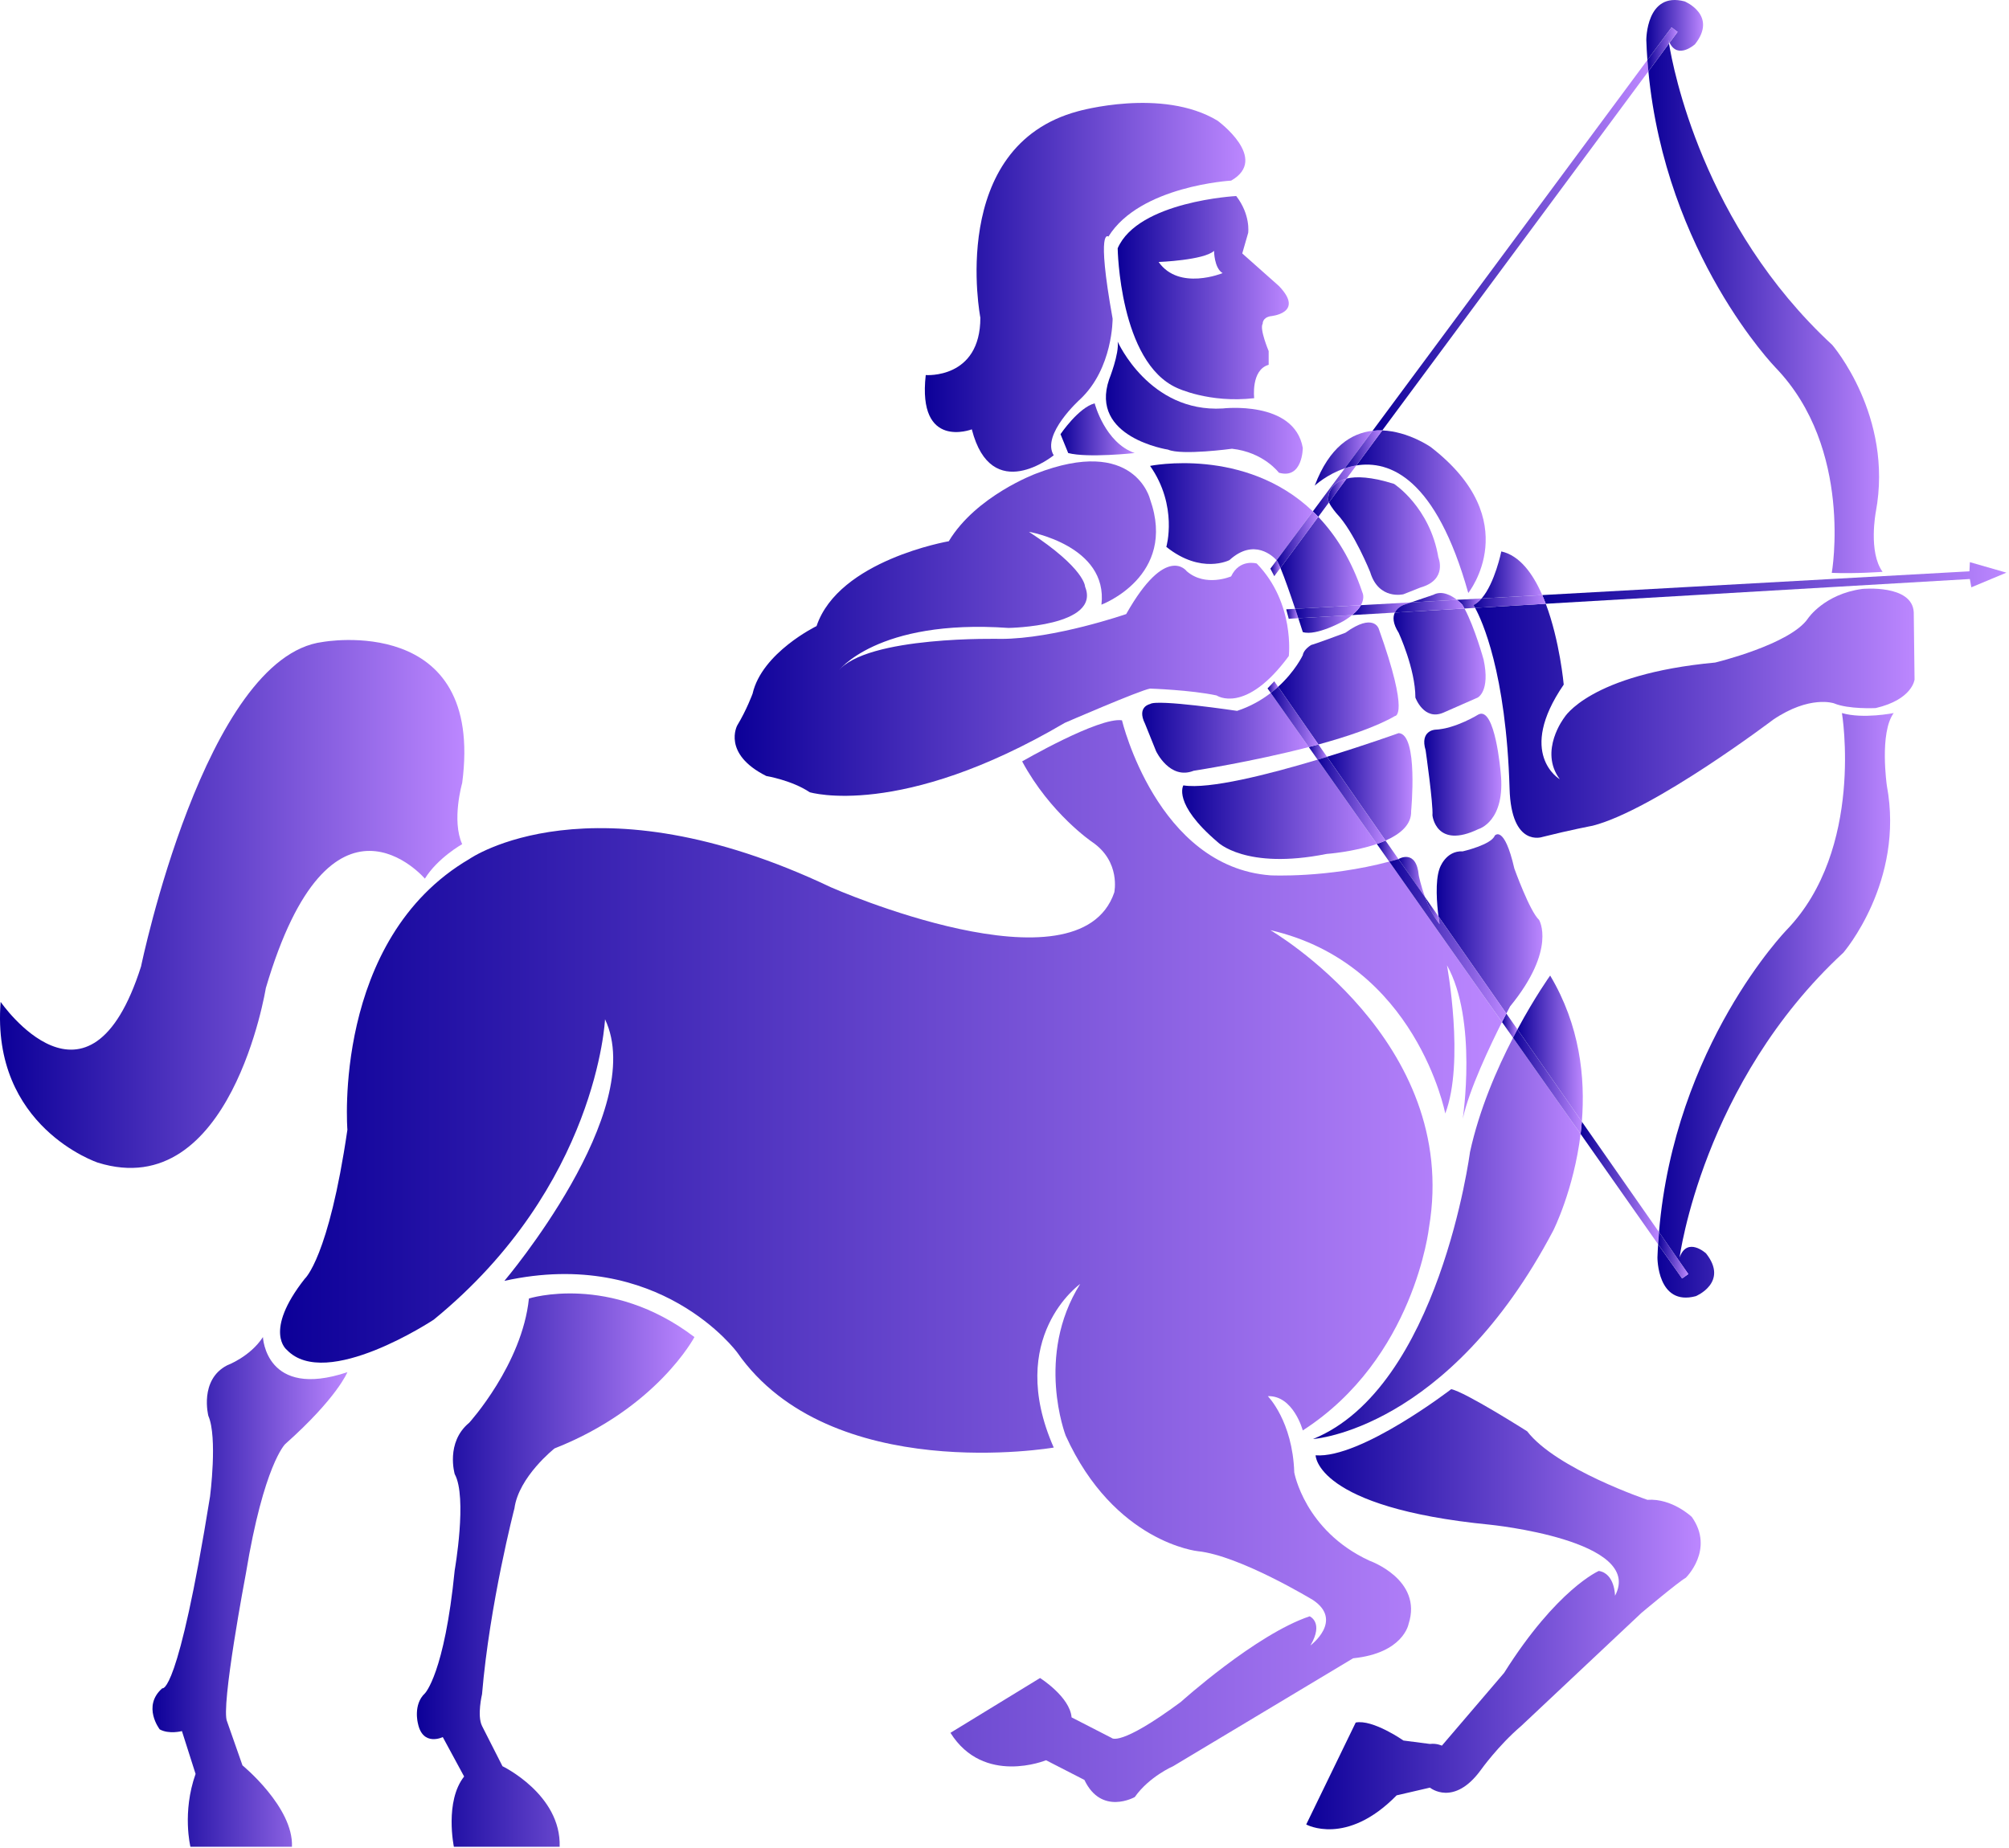 <svg width="125" height="115" viewBox="0 0 125 115" fill="none" xmlns="http://www.w3.org/2000/svg">
<path d="M72.089 16.303C72.089 16.303 74.903 16.197 75.539 15.611C75.539 15.611 75.539 16.677 76.071 16.996C76.071 16.996 73.362 18.114 72.089 16.303ZM76.918 12.199C76.918 12.199 70.816 12.52 69.542 15.451C69.542 15.451 69.648 22.54 73.232 24.14C73.232 24.14 75.222 25.1 78.036 24.779C78.036 24.779 77.824 23.019 78.937 22.701V21.847C78.937 21.847 78.353 20.463 78.566 20.142C78.566 20.142 78.537 19.775 79.048 19.678C79.048 19.678 81.218 19.502 79.573 17.797L77.293 15.771L77.662 14.49C77.662 14.49 77.824 13.373 76.918 12.199Z" fill="url(#paint0_linear_1764_2915)"/>
<path d="M76.071 25.419C71.507 25.685 69.542 21.26 69.542 21.26C69.648 22.006 69.011 23.607 69.011 23.607C67.769 27.234 72.673 27.979 72.673 27.979C73.52 28.352 76.655 27.925 76.655 27.925C78.62 28.138 79.573 29.416 79.573 29.416C81.06 29.844 81.06 27.871 81.06 27.871C80.529 24.885 76.071 25.419 76.071 25.419Z" fill="url(#paint1_linear_1764_2915)"/>
<path d="M68.11 25.099C67.101 25.368 65.985 27.019 65.985 27.019L66.463 28.192C67.683 28.511 70.602 28.192 70.602 28.192C68.744 27.55 68.11 25.099 68.11 25.099Z" fill="url(#paint2_linear_1764_2915)"/>
<path d="M60.466 26.718C61.688 31.48 65.562 28.334 65.562 28.334C64.764 27.036 67.209 24.844 67.209 24.844C69.252 22.922 69.227 19.829 69.227 19.829C68.186 14.035 68.967 14.722 68.967 14.722C70.923 11.559 76.601 11.24 76.601 11.24C79.002 9.875 75.753 7.508 75.753 7.508C72.301 5.43 67.073 6.923 67.073 6.923C58.925 9.108 60.998 19.769 60.998 19.769C60.998 23.607 57.6 23.34 57.6 23.34C57.07 28.031 60.466 26.718 60.466 26.718Z" fill="url(#paint3_linear_1764_2915)"/>
<path d="M81.06 39.333C81.909 39.599 83.609 38.639 83.609 38.639C83.816 38.515 83.987 38.393 84.13 38.275L80.781 38.471C80.948 38.98 81.06 39.333 81.06 39.333Z" fill="url(#paint4_linear_1764_2915)"/>
<path d="M71.559 28.992C73.311 31.495 72.569 34.032 72.569 34.032C74.745 35.77 76.496 34.855 76.496 34.855C78.03 33.458 79.215 34.626 79.43 34.864L81.685 31.821C77.463 27.784 71.559 28.992 71.559 28.992Z" fill="url(#paint5_linear_1764_2915)"/>
<path d="M84.773 36.88C84.086 34.84 83.119 33.312 82.021 32.161L79.669 35.337C79.933 35.968 80.297 37.019 80.587 37.886L84.677 37.659C84.939 37.192 84.773 36.88 84.773 36.88Z" fill="url(#paint6_linear_1764_2915)"/>
<path d="M47.676 48.289C47.676 48.289 49.267 48.554 50.381 49.301C50.381 49.301 56.007 51.005 66.25 44.983C66.25 44.983 70.922 42.956 71.558 42.851C71.558 42.851 74.08 42.932 75.698 43.278C75.698 43.278 77.484 44.502 80.19 40.824C80.19 40.824 80.58 37.52 78.194 35.067C78.194 35.067 77.132 34.749 76.6 35.868C76.6 35.868 75.01 36.56 73.84 35.548C73.84 35.548 72.569 33.789 70.072 38.213C70.072 38.213 65.614 39.758 62.271 39.758C62.271 39.758 53.886 39.546 52.133 41.785C52.133 41.785 54.521 38.5 62.75 39.076C62.75 39.076 68.522 38.992 67.513 36.507C67.513 36.507 67.526 35.387 64.02 33.094C64.02 33.094 68.957 33.949 68.532 37.628C68.532 37.628 73.257 35.868 71.558 31.07C71.558 31.07 70.606 27.085 64.446 29.478C64.446 29.478 60.731 30.857 59.033 33.681C59.033 33.681 52.187 34.855 50.806 38.961C50.806 38.961 47.408 40.611 46.825 43.17C46.825 43.17 46.453 44.184 45.871 45.143C45.871 45.143 44.914 46.902 47.676 48.289Z" fill="url(#paint7_linear_1764_2915)"/>
<path d="M86.794 44.558C86.794 44.558 87.748 44.608 85.783 39.118C85.783 39.118 85.465 38.106 83.709 39.377C83.709 39.377 81.713 40.122 81.593 40.132C81.593 40.132 81.113 40.399 81.06 40.771C81.06 40.771 80.597 41.764 79.526 42.739L82.033 46.328C83.873 45.825 85.635 45.227 86.794 44.558Z" fill="url(#paint8_linear_1764_2915)"/>
<path d="M76.972 44.237C76.972 44.237 71.984 43.491 71.558 43.812C71.558 43.812 70.711 43.97 71.243 45.037L71.93 46.743C71.93 46.743 72.781 48.554 74.267 47.965C74.267 47.965 77.886 47.409 81.431 46.489L79.067 43.121C78.503 43.556 77.811 43.962 76.972 44.237Z" fill="url(#paint9_linear_1764_2915)"/>
<path d="M87.801 50.473C87.801 50.473 88.264 45.676 87.025 45.622C87.025 45.622 85.047 46.334 82.567 47.095L86.208 52.308C87.119 51.907 87.832 51.322 87.801 50.473Z" fill="url(#paint10_linear_1764_2915)"/>
<path d="M73.629 48.874C73.629 48.874 72.938 49.995 75.752 52.394C75.752 52.394 77.483 54.153 82.544 53.139C82.544 53.139 84.211 53.022 85.667 52.519L81.982 47.273C78.892 48.202 75.231 49.128 73.629 48.874Z" fill="url(#paint11_linear_1764_2915)"/>
<path d="M83.183 31.977C84.245 33.097 85.253 35.601 85.253 35.601C85.783 37.361 87.323 36.98 87.323 36.98L88.383 36.56C90.082 36.081 89.497 34.694 89.497 34.694C88.968 31.549 86.738 30.112 86.738 30.112C85.312 29.663 84.39 29.634 83.786 29.78L82.688 31.262C82.828 31.577 83.183 31.977 83.183 31.977Z" fill="url(#paint12_linear_1764_2915)"/>
<path d="M89.182 37.015L87.795 37.486L90.653 37.327C90.301 37.051 89.722 36.727 89.182 37.015Z" fill="url(#paint13_linear_1764_2915)"/>
<path d="M87.025 39.378C87.025 39.378 88.066 41.623 88.066 43.41C88.066 43.41 88.596 44.876 89.819 44.343L91.942 43.41C91.942 43.41 92.737 43.02 92.31 41.044C92.31 41.044 91.757 39.046 91.121 37.867L86.787 38.12C86.657 38.39 86.652 38.792 87.025 39.378Z" fill="url(#paint14_linear_1764_2915)"/>
<path d="M91.992 51.592C91.992 51.592 93.692 51.13 93.373 48.083C93.373 48.083 93.033 43.935 91.992 44.459C91.992 44.459 90.561 45.355 89.287 45.409C89.287 45.409 88.331 45.463 88.703 46.689C88.703 46.689 89.181 50.048 89.128 50.74C89.128 50.74 89.339 52.872 91.992 51.592Z" fill="url(#paint15_linear_1764_2915)"/>
<path d="M93.957 62.629C96.876 59.058 95.761 57.244 95.761 57.244C95.178 56.71 94.222 54.046 94.222 54.046C93.586 51.273 93.003 52.003 93.003 52.003C92.791 52.57 91.014 52.979 91.014 52.979C89.933 52.925 89.571 54.046 89.571 54.046C89.281 54.848 89.407 56.279 89.502 57.026L93.724 63.072C93.869 62.792 93.957 62.629 93.957 62.629Z" fill="url(#paint16_linear_1764_2915)"/>
<path d="M88.278 54.486C88.121 52.792 87.025 53.454 87.025 53.454C87.02 53.455 87.016 53.456 87.011 53.458L88.676 55.842C88.397 55.099 88.278 54.486 88.278 54.486Z" fill="url(#paint17_linear_1764_2915)"/>
<path d="M79.044 54.472C71.987 53.939 69.809 44.824 69.809 44.824C68.373 44.61 63.598 47.382 63.598 47.382C65.35 50.635 67.951 52.394 67.951 52.394C69.754 53.62 69.33 55.538 69.33 55.538C67.11 62.013 51.708 55.218 51.708 55.218C36.796 48.129 29.205 53.454 29.205 53.454C20.661 58.457 21.615 70.304 21.615 70.304C20.448 78.299 18.96 79.579 18.96 79.579C16.361 82.884 17.848 84.002 17.848 84.002C20.288 86.564 26.988 82.121 26.988 82.121C37.178 73.805 37.645 63.428 37.645 63.428C40.35 69.13 31.385 79.707 31.385 79.707C41.043 77.576 45.871 84.164 45.871 84.164C51.657 92.479 65.564 90.081 65.564 90.081C62.536 83.205 67.208 79.901 67.208 79.901C64.394 84.379 66.306 89.335 66.306 89.335C69.33 95.999 74.531 96.53 74.531 96.53C77.131 96.798 81.694 99.569 81.694 99.569C83.609 100.849 81.537 102.395 81.537 102.395C82.386 100.955 81.485 100.582 81.485 100.582C78.14 101.703 73.469 105.913 73.469 105.913C69.648 108.739 69.171 108.153 69.171 108.153L66.674 106.871C66.57 105.593 64.712 104.422 64.712 104.422L59.137 107.832C61.209 111.137 65.084 109.538 65.084 109.538L67.472 110.764C68.536 113.003 70.605 111.83 70.605 111.83C71.507 110.551 72.993 109.91 72.993 109.91L84.193 103.194C87.322 102.874 87.641 101.062 87.641 101.062C88.544 98.29 85.199 97.117 85.199 97.117C81.168 95.251 80.529 91.627 80.529 91.627C80.425 88.43 78.883 86.882 78.883 86.882C80.476 86.83 81.059 89.015 81.059 89.015C88.011 84.538 88.913 76.383 88.913 76.383C90.88 64.761 79.044 57.883 79.044 57.883C88.123 59.964 89.924 69.292 89.924 69.292C91.145 66.092 90.031 60.069 90.031 60.069C91.942 63.481 91.014 69.612 91.014 69.612C91.413 67.796 92.723 65.05 93.453 63.602L86.439 53.617C82.547 54.654 79.044 54.472 79.044 54.472Z" fill="url(#paint18_linear_1764_2915)"/>
<path d="M16.36 83.205C15.566 84.431 14.133 84.963 14.133 84.963C12.382 85.869 12.964 88.109 12.964 88.109C13.546 89.441 13.07 93.12 13.07 93.12C11.054 105.646 10.098 105.059 10.098 105.059C8.824 106.181 9.938 107.619 9.938 107.619C10.524 107.939 11.32 107.725 11.32 107.725L12.169 110.39C11.32 112.79 11.848 114.922 11.848 114.922H18.165C18.271 112.468 15.087 109.858 15.087 109.858L14.133 107.138C13.708 106.288 15.299 97.917 15.299 97.917C16.414 91.148 17.741 89.868 17.741 89.868C20.978 86.99 21.615 85.39 21.615 85.39C16.521 87.096 16.36 83.205 16.36 83.205Z" fill="url(#paint19_linear_1764_2915)"/>
<path d="M32.91 80.805C32.487 84.91 29.195 88.536 29.195 88.536C27.709 89.76 28.293 91.733 28.293 91.733C29.088 93.174 28.293 97.706 28.293 97.706C27.655 104.157 26.436 105.379 26.436 105.379C25.692 106.074 26.003 107.245 26.003 107.245C26.304 108.711 27.55 108.098 27.55 108.098L28.878 110.551C27.655 112.097 28.24 114.922 28.24 114.922H34.822C34.926 111.671 31.264 109.91 31.264 109.91L29.992 107.405C29.672 106.764 29.992 105.432 29.992 105.432C30.468 99.782 32.008 93.867 32.008 93.867C32.274 91.893 34.503 90.135 34.503 90.135C40.873 87.629 43.208 83.205 43.208 83.205C37.951 79.208 32.91 80.805 32.91 80.805Z" fill="url(#paint20_linear_1764_2915)"/>
<path d="M102.503 93.333C102.503 93.333 96.825 91.415 95.02 89.069C95.02 89.069 91.143 86.606 90.294 86.448C90.294 86.448 84.672 90.774 81.857 90.563C81.857 90.563 81.857 93.813 92.685 94.879C92.685 94.879 102.344 95.839 100.486 99.303C100.486 99.303 100.486 97.918 99.478 97.759C99.478 97.759 96.876 98.877 93.586 104.102L89.713 108.632C89.713 108.632 89.392 108.472 88.971 108.525L87.323 108.312C87.323 108.312 85.415 106.979 84.352 107.193L81.273 113.536C81.273 113.536 83.768 114.922 86.899 111.723L88.971 111.243C88.971 111.243 90.455 112.469 92.152 110.125C92.152 110.125 93.215 108.632 94.647 107.407L102.132 100.369C102.132 100.369 104.414 98.451 104.891 98.183C104.891 98.183 106.697 96.425 105.266 94.4C105.266 94.4 104.044 93.226 102.503 93.333Z" fill="url(#paint21_linear_1764_2915)"/>
<path d="M91.463 71.692C91.463 71.692 89.553 86.351 81.698 89.549C81.698 89.549 90.09 89.016 96.644 76.576C96.644 76.576 97.918 74.062 98.345 70.565L94.142 64.581C93.129 66.535 92.043 69.045 91.463 71.692Z" fill="url(#paint22_linear_1764_2915)"/>
<path d="M96.451 60.709C96.451 60.709 95.511 62.019 94.415 64.06L98.423 69.801C98.646 67.051 98.297 63.8 96.451 60.709Z" fill="url(#paint23_linear_1764_2915)"/>
<path d="M91.356 36.901C91.356 36.901 94.964 32.403 89.021 27.82C89.021 27.82 87.638 26.846 86.004 26.785L84.389 28.966C86.462 28.626 89.346 29.728 91.356 36.901Z" fill="url(#paint24_linear_1764_2915)"/>
<path d="M81.804 30.22C81.804 30.22 82.551 29.522 83.669 29.145L85.401 26.808C84.094 26.955 82.718 27.794 81.804 30.22Z" fill="url(#paint25_linear_1764_2915)"/>
<path d="M93.412 34.315C93.412 34.315 93.011 36.292 92.186 37.241L95.959 37.031C95.374 35.691 94.555 34.569 93.412 34.315Z" fill="url(#paint26_linear_1764_2915)"/>
<path d="M93.926 49.079C94.033 52.769 95.971 52.083 95.971 52.083C97.68 51.652 99.101 51.383 99.101 51.383C102.912 50.404 110.323 44.787 110.323 44.787C112.606 43.241 114.109 43.767 114.109 43.767C115.006 44.148 116.704 44.063 116.704 44.063C118.996 43.533 119.124 42.287 119.124 42.287L119.074 38.106C118.987 36.346 115.87 36.648 115.87 36.648C113.505 36.97 112.496 38.481 112.496 38.481C111.398 40.105 106.716 41.23 106.716 41.23C98.894 41.959 97.327 44.658 97.327 44.658C97.327 44.658 95.733 46.724 97.05 48.491C97.05 48.491 94.331 46.921 97.295 42.603C97.295 42.603 97.056 39.901 96.178 37.572L91.781 37.828C92.19 38.576 93.71 41.818 93.926 49.079Z" fill="url(#paint27_linear_1764_2915)"/>
<path d="M104.379 1.987L103.883 2.656C104.396 3.721 105.462 2.754 105.462 2.754C106.892 0.942 104.821 0.088 104.821 0.088C102.416 -0.551 102.434 2.499 102.434 2.499C102.448 2.916 102.472 3.327 102.501 3.734L104.006 1.703L104.379 1.987Z" fill="url(#paint28_linear_1764_2915)"/>
<path d="M110.477 22.878C115.333 27.916 113.974 35.649 113.974 35.649C115.437 35.71 117.135 35.585 117.135 35.585C116.235 34.353 116.713 31.859 116.713 31.859C117.827 25.888 114.003 21.465 114.003 21.465C105.945 14.012 104.091 4.224 103.846 2.706L102.563 4.438C103.647 15.841 110.477 22.878 110.477 22.878Z" fill="url(#paint29_linear_1764_2915)"/>
<path d="M114.605 44.373C114.605 44.373 116.021 52.833 111.163 57.871C111.163 57.871 104.191 65.058 103.223 76.674L105.045 79.284L104.66 79.556L103.168 77.432C103.152 77.704 103.135 77.974 103.126 78.249C103.126 78.249 103.107 81.302 105.513 80.66C105.513 80.66 107.584 79.806 106.148 77.996C106.148 77.996 104.982 76.93 104.505 78.249C104.505 78.249 105.936 67.384 114.695 59.283C114.695 59.283 118.517 54.861 117.4 48.891C117.4 48.891 116.925 45.608 117.826 44.373C117.826 44.373 115.923 44.757 114.605 44.373Z" fill="url(#paint30_linear_1764_2915)"/>
<path d="M79.285 42.394L78.867 42.839L79.066 43.121C79.229 42.996 79.384 42.867 79.525 42.739L79.285 42.394Z" fill="url(#paint31_linear_1764_2915)"/>
<path d="M82.031 46.328C81.832 46.383 81.632 46.435 81.431 46.488L81.982 47.273C82.18 47.213 82.375 47.154 82.567 47.095L82.031 46.328Z" fill="url(#paint32_linear_1764_2915)"/>
<path d="M89.502 57.026L88.676 55.842C88.882 56.392 89.174 57.013 89.571 57.511C89.571 57.511 89.539 57.32 89.502 57.026Z" fill="url(#paint33_linear_1764_2915)"/>
<path d="M86.207 52.308C86.033 52.385 85.852 52.455 85.667 52.519L86.438 53.617C86.629 53.566 86.819 53.515 87.01 53.458L86.207 52.308Z" fill="url(#paint34_linear_1764_2915)"/>
<path d="M93.725 63.072C93.649 63.217 93.556 63.399 93.454 63.602L94.143 64.582C94.233 64.405 94.326 64.228 94.416 64.061L93.725 63.072Z" fill="url(#paint35_linear_1764_2915)"/>
<path d="M98.423 69.801C98.401 70.061 98.375 70.315 98.345 70.565L103.168 77.433C103.184 77.178 103.202 76.925 103.223 76.674L98.423 69.801Z" fill="url(#paint36_linear_1764_2915)"/>
<path d="M79.526 42.739C79.384 42.867 79.229 42.996 79.066 43.121L81.431 46.488C81.632 46.435 81.832 46.383 82.032 46.328L79.526 42.739Z" fill="url(#paint37_linear_1764_2915)"/>
<path d="M82.567 47.095C82.375 47.155 82.18 47.214 81.982 47.273L85.668 52.519C85.853 52.455 86.033 52.385 86.208 52.309L82.567 47.095Z" fill="url(#paint38_linear_1764_2915)"/>
<path d="M89.502 57.026C89.54 57.32 89.572 57.511 89.572 57.511C89.175 57.013 88.882 56.392 88.677 55.842L87.011 53.458C86.82 53.515 86.63 53.566 86.439 53.617L93.454 63.602C93.556 63.399 93.649 63.217 93.725 63.072L89.502 57.026Z" fill="url(#paint39_linear_1764_2915)"/>
<path d="M94.415 64.06C94.325 64.228 94.232 64.405 94.142 64.581L98.345 70.564C98.375 70.315 98.401 70.06 98.423 69.8L94.415 64.06Z" fill="url(#paint40_linear_1764_2915)"/>
<path d="M105.046 79.284L103.224 76.674C103.203 76.925 103.185 77.178 103.169 77.432L104.661 79.556L105.046 79.284Z" fill="url(#paint41_linear_1764_2915)"/>
<path d="M80.03 37.918L80.187 38.506L80.781 38.471C80.723 38.293 80.657 38.094 80.587 37.886L80.03 37.918Z" fill="url(#paint42_linear_1764_2915)"/>
<path d="M92.186 37.241L90.652 37.327C90.854 37.485 90.983 37.628 90.983 37.628C91.029 37.702 91.075 37.783 91.12 37.868L91.781 37.828C91.717 37.712 91.678 37.651 91.678 37.651C91.864 37.565 92.031 37.419 92.186 37.241Z" fill="url(#paint43_linear_1764_2915)"/>
<path d="M122.567 34.983L122.538 35.553L95.959 37.031C96.036 37.208 96.109 37.389 96.178 37.572L122.564 36.032L122.656 36.548L124.839 35.636L122.567 34.983Z" fill="url(#paint44_linear_1764_2915)"/>
<path d="M87.377 37.627L87.795 37.486L84.678 37.659C84.575 37.843 84.403 38.052 84.13 38.275L86.787 38.12C86.965 37.749 87.377 37.627 87.377 37.627Z" fill="url(#paint45_linear_1764_2915)"/>
<path d="M84.678 37.659L80.587 37.886C80.657 38.094 80.722 38.293 80.781 38.471L84.13 38.275C84.403 38.052 84.575 37.843 84.678 37.659Z" fill="url(#paint46_linear_1764_2915)"/>
<path d="M90.653 37.327L87.794 37.486L87.377 37.627C87.377 37.627 86.965 37.749 86.787 38.12L91.121 37.867C91.075 37.783 91.029 37.702 90.983 37.627C90.983 37.627 90.855 37.484 90.653 37.327Z" fill="url(#paint47_linear_1764_2915)"/>
<path d="M92.187 37.24C92.032 37.419 91.864 37.565 91.679 37.651C91.679 37.651 91.718 37.712 91.781 37.828L96.178 37.572C96.109 37.388 96.036 37.208 95.959 37.031L92.187 37.24Z" fill="url(#paint48_linear_1764_2915)"/>
<path d="M103.845 2.706L103.882 2.655C103.858 2.606 103.834 2.557 103.812 2.498C103.812 2.498 103.823 2.575 103.845 2.706Z" fill="url(#paint49_linear_1764_2915)"/>
<path d="M86.004 26.786L102.563 4.438C102.54 4.204 102.518 3.971 102.5 3.734L85.401 26.808C85.604 26.785 85.806 26.779 86.004 26.786Z" fill="url(#paint50_linear_1764_2915)"/>
<path d="M82.022 32.162L82.688 31.262C82.634 31.141 82.609 31.031 82.652 30.964C82.652 30.964 82.65 30.055 83.786 29.78L84.39 28.966C84.137 29.007 83.895 29.069 83.67 29.145L81.686 31.822C81.8 31.93 81.911 32.045 82.022 32.162Z" fill="url(#paint51_linear_1764_2915)"/>
<path d="M79.43 34.865L79.044 35.387L79.285 35.855L79.669 35.337C79.592 35.155 79.524 35.006 79.469 34.909C79.469 34.909 79.454 34.89 79.43 34.865Z" fill="url(#paint52_linear_1764_2915)"/>
<path d="M81.685 31.822L79.431 34.865C79.454 34.89 79.47 34.909 79.47 34.909C79.524 35.006 79.593 35.155 79.67 35.337L82.022 32.162C81.911 32.045 81.799 31.93 81.685 31.822Z" fill="url(#paint53_linear_1764_2915)"/>
<path d="M82.652 30.963C82.609 31.031 82.634 31.141 82.688 31.262L83.786 29.779C82.65 30.055 82.652 30.963 82.652 30.963Z" fill="url(#paint54_linear_1764_2915)"/>
<path d="M86.004 26.785C85.806 26.778 85.604 26.784 85.401 26.808L83.669 29.145C83.894 29.068 84.136 29.006 84.389 28.965L86.004 26.785Z" fill="url(#paint55_linear_1764_2915)"/>
<path d="M103.845 2.706C103.823 2.575 103.813 2.499 103.813 2.499C103.834 2.557 103.858 2.606 103.882 2.655L104.378 1.986L104.005 1.703L102.5 3.734C102.518 3.971 102.54 4.204 102.562 4.438L103.845 2.706Z" fill="url(#paint56_linear_1764_2915)"/>
<path d="M16.539 61.49C20.571 47.803 26.436 54.677 26.436 54.677C27.231 53.388 28.757 52.531 28.757 52.531C28.087 51.057 28.757 48.726 28.757 48.726C30.164 38.107 20.082 39.949 20.082 39.949C12.751 40.869 8.777 60.138 8.777 60.138C5.54 70.326 0.04 62.347 0.04 62.347C-0.572 70.143 6.089 72.351 6.089 72.351C14.378 74.928 16.539 61.49 16.539 61.49Z" fill="url(#paint57_linear_1764_2915)"/>
<defs>
<linearGradient id="paint0_linear_1764_2915" x1="69.542" y1="18.522" x2="80.189" y2="18.522" gradientUnits="userSpaceOnUse">
<stop stop-color="#0C0098"/>
<stop offset="1" stop-color="#BC87FF"/>
</linearGradient>
<linearGradient id="paint1_linear_1764_2915" x1="68.81" y1="25.368" x2="81.06" y2="25.368" gradientUnits="userSpaceOnUse">
<stop stop-color="#0C0098"/>
<stop offset="1" stop-color="#BC87FF"/>
</linearGradient>
<linearGradient id="paint2_linear_1764_2915" x1="65.985" y1="26.716" x2="70.602" y2="26.716" gradientUnits="userSpaceOnUse">
<stop stop-color="#0C0098"/>
<stop offset="1" stop-color="#BC87FF"/>
</linearGradient>
<linearGradient id="paint3_linear_1764_2915" x1="57.544" y1="17.878" x2="77.485" y2="17.878" gradientUnits="userSpaceOnUse">
<stop stop-color="#0C0098"/>
<stop offset="1" stop-color="#BC87FF"/>
</linearGradient>
<linearGradient id="paint4_linear_1764_2915" x1="80.781" y1="38.827" x2="84.13" y2="38.827" gradientUnits="userSpaceOnUse">
<stop stop-color="#0C0098"/>
<stop offset="1" stop-color="#BC87FF"/>
</linearGradient>
<linearGradient id="paint5_linear_1764_2915" x1="71.559" y1="31.959" x2="81.685" y2="31.959" gradientUnits="userSpaceOnUse">
<stop stop-color="#0C0098"/>
<stop offset="1" stop-color="#BC87FF"/>
</linearGradient>
<linearGradient id="paint6_linear_1764_2915" x1="79.669" y1="35.024" x2="84.825" y2="35.024" gradientUnits="userSpaceOnUse">
<stop stop-color="#0C0098"/>
<stop offset="1" stop-color="#BC87FF"/>
</linearGradient>
<linearGradient id="paint7_linear_1764_2915" x1="45.711" y1="39.118" x2="80.213" y2="39.118" gradientUnits="userSpaceOnUse">
<stop stop-color="#0C0098"/>
<stop offset="1" stop-color="#BC87FF"/>
</linearGradient>
<linearGradient id="paint8_linear_1764_2915" x1="79.526" y1="42.532" x2="87.026" y2="42.532" gradientUnits="userSpaceOnUse">
<stop stop-color="#0C0098"/>
<stop offset="1" stop-color="#BC87FF"/>
</linearGradient>
<linearGradient id="paint9_linear_1764_2915" x1="71.067" y1="45.602" x2="81.431" y2="45.602" gradientUnits="userSpaceOnUse">
<stop stop-color="#0C0098"/>
<stop offset="1" stop-color="#BC87FF"/>
</linearGradient>
<linearGradient id="paint10_linear_1764_2915" x1="82.567" y1="48.965" x2="87.886" y2="48.965" gradientUnits="userSpaceOnUse">
<stop stop-color="#0C0098"/>
<stop offset="1" stop-color="#BC87FF"/>
</linearGradient>
<linearGradient id="paint11_linear_1764_2915" x1="73.554" y1="50.363" x2="85.667" y2="50.363" gradientUnits="userSpaceOnUse">
<stop stop-color="#0C0098"/>
<stop offset="1" stop-color="#BC87FF"/>
</linearGradient>
<linearGradient id="paint12_linear_1764_2915" x1="82.688" y1="33.358" x2="89.594" y2="33.358" gradientUnits="userSpaceOnUse">
<stop stop-color="#0C0098"/>
<stop offset="1" stop-color="#BC87FF"/>
</linearGradient>
<linearGradient id="paint13_linear_1764_2915" x1="87.795" y1="37.194" x2="90.653" y2="37.194" gradientUnits="userSpaceOnUse">
<stop stop-color="#0C0098"/>
<stop offset="1" stop-color="#BC87FF"/>
</linearGradient>
<linearGradient id="paint14_linear_1764_2915" x1="86.707" y1="41.164" x2="92.436" y2="41.164" gradientUnits="userSpaceOnUse">
<stop stop-color="#0C0098"/>
<stop offset="1" stop-color="#BC87FF"/>
</linearGradient>
<linearGradient id="paint15_linear_1764_2915" x1="88.617" y1="48.207" x2="93.413" y2="48.207" gradientUnits="userSpaceOnUse">
<stop stop-color="#0C0098"/>
<stop offset="1" stop-color="#BC87FF"/>
</linearGradient>
<linearGradient id="paint16_linear_1764_2915" x1="89.392" y1="57.494" x2="95.97" y2="57.494" gradientUnits="userSpaceOnUse">
<stop stop-color="#0C0098"/>
<stop offset="1" stop-color="#BC87FF"/>
</linearGradient>
<linearGradient id="paint17_linear_1764_2915" x1="87.011" y1="54.585" x2="88.676" y2="54.585" gradientUnits="userSpaceOnUse">
<stop stop-color="#0C0098"/>
<stop offset="1" stop-color="#BC87FF"/>
</linearGradient>
<linearGradient id="paint18_linear_1764_2915" x1="17.425" y1="78.475" x2="93.453" y2="78.475" gradientUnits="userSpaceOnUse">
<stop stop-color="#0C0098"/>
<stop offset="1" stop-color="#BC87FF"/>
</linearGradient>
<linearGradient id="paint19_linear_1764_2915" x1="9.487" y1="99.064" x2="21.615" y2="99.064" gradientUnits="userSpaceOnUse">
<stop stop-color="#0C0098"/>
<stop offset="1" stop-color="#BC87FF"/>
</linearGradient>
<linearGradient id="paint20_linear_1764_2915" x1="25.939" y1="97.706" x2="43.208" y2="97.706" gradientUnits="userSpaceOnUse">
<stop stop-color="#0C0098"/>
<stop offset="1" stop-color="#BC87FF"/>
</linearGradient>
<linearGradient id="paint21_linear_1764_2915" x1="81.273" y1="100.141" x2="105.817" y2="100.141" gradientUnits="userSpaceOnUse">
<stop stop-color="#0C0098"/>
<stop offset="1" stop-color="#BC87FF"/>
</linearGradient>
<linearGradient id="paint22_linear_1764_2915" x1="81.698" y1="77.065" x2="98.345" y2="77.065" gradientUnits="userSpaceOnUse">
<stop stop-color="#0C0098"/>
<stop offset="1" stop-color="#BC87FF"/>
</linearGradient>
<linearGradient id="paint23_linear_1764_2915" x1="94.415" y1="65.255" x2="98.483" y2="65.255" gradientUnits="userSpaceOnUse">
<stop stop-color="#0C0098"/>
<stop offset="1" stop-color="#BC87FF"/>
</linearGradient>
<linearGradient id="paint24_linear_1764_2915" x1="84.389" y1="31.843" x2="92.441" y2="31.843" gradientUnits="userSpaceOnUse">
<stop stop-color="#0C0098"/>
<stop offset="1" stop-color="#BC87FF"/>
</linearGradient>
<linearGradient id="paint25_linear_1764_2915" x1="81.804" y1="28.514" x2="85.401" y2="28.514" gradientUnits="userSpaceOnUse">
<stop stop-color="#0C0098"/>
<stop offset="1" stop-color="#BC87FF"/>
</linearGradient>
<linearGradient id="paint26_linear_1764_2915" x1="92.186" y1="35.778" x2="95.959" y2="35.778" gradientUnits="userSpaceOnUse">
<stop stop-color="#0C0098"/>
<stop offset="1" stop-color="#BC87FF"/>
</linearGradient>
<linearGradient id="paint27_linear_1764_2915" x1="91.781" y1="44.381" x2="119.124" y2="44.381" gradientUnits="userSpaceOnUse">
<stop stop-color="#0C0098"/>
<stop offset="1" stop-color="#BC87FF"/>
</linearGradient>
<linearGradient id="paint28_linear_1764_2915" x1="102.434" y1="1.867" x2="105.965" y2="1.867" gradientUnits="userSpaceOnUse">
<stop stop-color="#0C0098"/>
<stop offset="1" stop-color="#BC87FF"/>
</linearGradient>
<linearGradient id="paint29_linear_1764_2915" x1="102.563" y1="19.186" x2="117.135" y2="19.186" gradientUnits="userSpaceOnUse">
<stop stop-color="#0C0098"/>
<stop offset="1" stop-color="#BC87FF"/>
</linearGradient>
<linearGradient id="paint30_linear_1764_2915" x1="103.126" y1="62.561" x2="117.826" y2="62.561" gradientUnits="userSpaceOnUse">
<stop stop-color="#0C0098"/>
<stop offset="1" stop-color="#BC87FF"/>
</linearGradient>
<linearGradient id="paint31_linear_1764_2915" x1="78.867" y1="42.758" x2="79.525" y2="42.758" gradientUnits="userSpaceOnUse">
<stop stop-color="#0C0098"/>
<stop offset="1" stop-color="#BC87FF"/>
</linearGradient>
<linearGradient id="paint32_linear_1764_2915" x1="81.431" y1="46.8" x2="82.567" y2="46.8" gradientUnits="userSpaceOnUse">
<stop stop-color="#0C0098"/>
<stop offset="1" stop-color="#BC87FF"/>
</linearGradient>
<linearGradient id="paint33_linear_1764_2915" x1="88.676" y1="56.677" x2="89.571" y2="56.677" gradientUnits="userSpaceOnUse">
<stop stop-color="#0C0098"/>
<stop offset="1" stop-color="#BC87FF"/>
</linearGradient>
<linearGradient id="paint34_linear_1764_2915" x1="85.667" y1="52.962" x2="87.01" y2="52.962" gradientUnits="userSpaceOnUse">
<stop stop-color="#0C0098"/>
<stop offset="1" stop-color="#BC87FF"/>
</linearGradient>
<linearGradient id="paint35_linear_1764_2915" x1="93.454" y1="63.827" x2="94.416" y2="63.827" gradientUnits="userSpaceOnUse">
<stop stop-color="#0C0098"/>
<stop offset="1" stop-color="#BC87FF"/>
</linearGradient>
<linearGradient id="paint36_linear_1764_2915" x1="98.345" y1="73.617" x2="103.223" y2="73.617" gradientUnits="userSpaceOnUse">
<stop stop-color="#0C0098"/>
<stop offset="1" stop-color="#BC87FF"/>
</linearGradient>
<linearGradient id="paint37_linear_1764_2915" x1="79.066" y1="44.614" x2="82.032" y2="44.614" gradientUnits="userSpaceOnUse">
<stop stop-color="#0C0098"/>
<stop offset="1" stop-color="#BC87FF"/>
</linearGradient>
<linearGradient id="paint38_linear_1764_2915" x1="81.982" y1="49.807" x2="86.208" y2="49.807" gradientUnits="userSpaceOnUse">
<stop stop-color="#0C0098"/>
<stop offset="1" stop-color="#BC87FF"/>
</linearGradient>
<linearGradient id="paint39_linear_1764_2915" x1="86.439" y1="58.53" x2="93.725" y2="58.53" gradientUnits="userSpaceOnUse">
<stop stop-color="#0C0098"/>
<stop offset="1" stop-color="#BC87FF"/>
</linearGradient>
<linearGradient id="paint40_linear_1764_2915" x1="94.142" y1="67.312" x2="98.423" y2="67.312" gradientUnits="userSpaceOnUse">
<stop stop-color="#0C0098"/>
<stop offset="1" stop-color="#BC87FF"/>
</linearGradient>
<linearGradient id="paint41_linear_1764_2915" x1="103.169" y1="78.115" x2="105.046" y2="78.115" gradientUnits="userSpaceOnUse">
<stop stop-color="#0C0098"/>
<stop offset="1" stop-color="#BC87FF"/>
</linearGradient>
<linearGradient id="paint42_linear_1764_2915" x1="80.03" y1="38.196" x2="80.781" y2="38.196" gradientUnits="userSpaceOnUse">
<stop stop-color="#0C0098"/>
<stop offset="1" stop-color="#BC87FF"/>
</linearGradient>
<linearGradient id="paint43_linear_1764_2915" x1="90.652" y1="37.554" x2="92.186" y2="37.554" gradientUnits="userSpaceOnUse">
<stop stop-color="#0C0098"/>
<stop offset="1" stop-color="#BC87FF"/>
</linearGradient>
<linearGradient id="paint44_linear_1764_2915" x1="95.959" y1="36.278" x2="124.839" y2="36.278" gradientUnits="userSpaceOnUse">
<stop stop-color="#0C0098"/>
<stop offset="1" stop-color="#BC87FF"/>
</linearGradient>
<linearGradient id="paint45_linear_1764_2915" x1="84.13" y1="37.88" x2="87.795" y2="37.88" gradientUnits="userSpaceOnUse">
<stop stop-color="#0C0098"/>
<stop offset="1" stop-color="#BC87FF"/>
</linearGradient>
<linearGradient id="paint46_linear_1764_2915" x1="80.587" y1="38.065" x2="84.678" y2="38.065" gradientUnits="userSpaceOnUse">
<stop stop-color="#0C0098"/>
<stop offset="1" stop-color="#BC87FF"/>
</linearGradient>
<linearGradient id="paint47_linear_1764_2915" x1="86.787" y1="37.723" x2="91.121" y2="37.723" gradientUnits="userSpaceOnUse">
<stop stop-color="#0C0098"/>
<stop offset="1" stop-color="#BC87FF"/>
</linearGradient>
<linearGradient id="paint48_linear_1764_2915" x1="91.679" y1="37.429" x2="96.178" y2="37.429" gradientUnits="userSpaceOnUse">
<stop stop-color="#0C0098"/>
<stop offset="1" stop-color="#BC87FF"/>
</linearGradient>
<linearGradient id="paint49_linear_1764_2915" x1="103.812" y1="2.602" x2="103.882" y2="2.602" gradientUnits="userSpaceOnUse">
<stop stop-color="#0C0098"/>
<stop offset="1" stop-color="#BC87FF"/>
</linearGradient>
<linearGradient id="paint50_linear_1764_2915" x1="85.401" y1="15.271" x2="102.563" y2="15.271" gradientUnits="userSpaceOnUse">
<stop stop-color="#0C0098"/>
<stop offset="1" stop-color="#BC87FF"/>
</linearGradient>
<linearGradient id="paint51_linear_1764_2915" x1="81.686" y1="30.564" x2="84.39" y2="30.564" gradientUnits="userSpaceOnUse">
<stop stop-color="#0C0098"/>
<stop offset="1" stop-color="#BC87FF"/>
</linearGradient>
<linearGradient id="paint52_linear_1764_2915" x1="79.044" y1="35.36" x2="79.669" y2="35.36" gradientUnits="userSpaceOnUse">
<stop stop-color="#0C0098"/>
<stop offset="1" stop-color="#BC87FF"/>
</linearGradient>
<linearGradient id="paint53_linear_1764_2915" x1="79.431" y1="33.579" x2="82.022" y2="33.579" gradientUnits="userSpaceOnUse">
<stop stop-color="#0C0098"/>
<stop offset="1" stop-color="#BC87FF"/>
</linearGradient>
<linearGradient id="paint54_linear_1764_2915" x1="82.63" y1="30.521" x2="83.786" y2="30.521" gradientUnits="userSpaceOnUse">
<stop stop-color="#0C0098"/>
<stop offset="1" stop-color="#BC87FF"/>
</linearGradient>
<linearGradient id="paint55_linear_1764_2915" x1="83.669" y1="27.963" x2="86.004" y2="27.963" gradientUnits="userSpaceOnUse">
<stop stop-color="#0C0098"/>
<stop offset="1" stop-color="#BC87FF"/>
</linearGradient>
<linearGradient id="paint56_linear_1764_2915" x1="102.5" y1="3.071" x2="104.378" y2="3.071" gradientUnits="userSpaceOnUse">
<stop stop-color="#0C0098"/>
<stop offset="1" stop-color="#BC87FF"/>
</linearGradient>
<linearGradient id="paint57_linear_1764_2915" x1="0" y1="56.253" x2="28.892" y2="56.253" gradientUnits="userSpaceOnUse">
<stop stop-color="#0C0098"/>
<stop offset="1" stop-color="#BC87FF"/>
</linearGradient>
</defs>
</svg>
